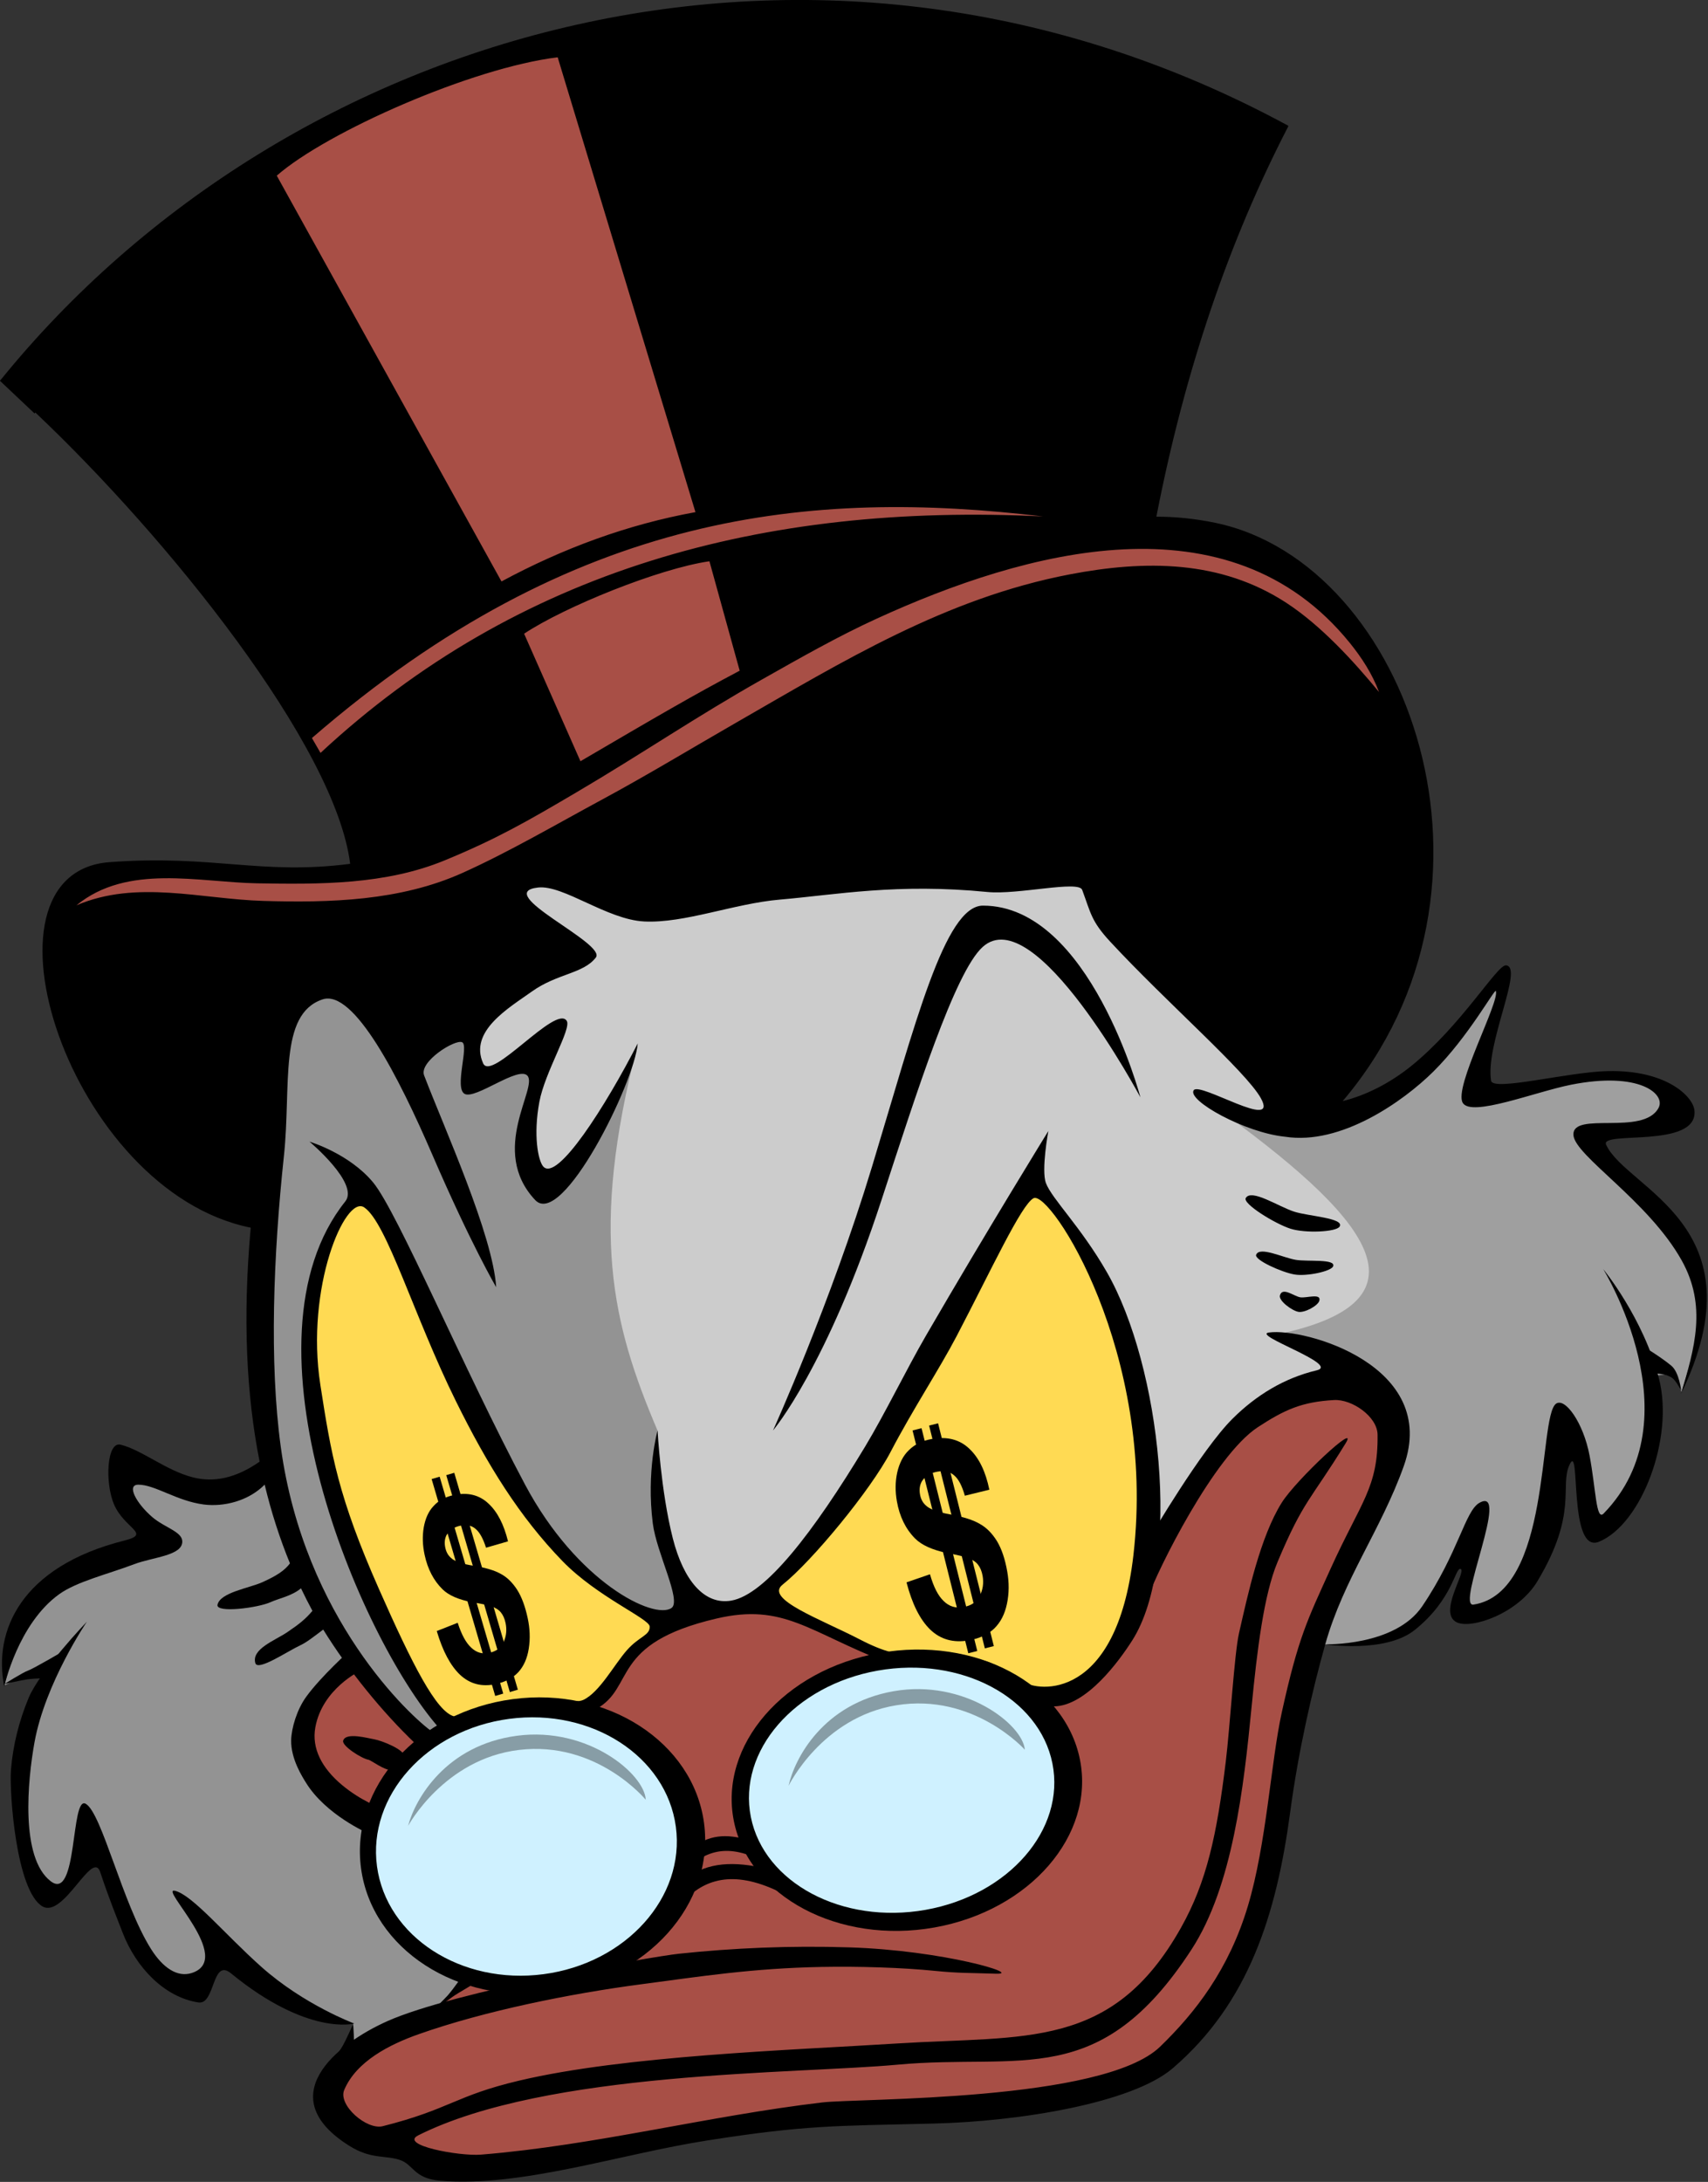 <?xml version="1.0" encoding="UTF-8" standalone="no"?>
<!DOCTYPE svg PUBLIC "-//W3C//DTD SVG 1.1//EN" "http://www.w3.org/Graphics/SVG/1.1/DTD/svg11.dtd">
<svg width="100%" height="100%" viewBox="0 0 783 1000" version="1.1" xmlns="http://www.w3.org/2000/svg" xmlns:xlink="http://www.w3.org/1999/xlink" xml:space="preserve" xmlns:serif="http://www.serif.com/" style="fill-rule:evenodd;clip-rule:evenodd;stroke-linejoin:round;stroke-miterlimit:2;">
    <rect x="0" y="0" width="783" height="1000" fill="#333333" stroke="none"/>
    <g transform="matrix(1,0,0,1,-108.815,5.61329e-13)">
        <g id="Head" transform="matrix(1.03,0,0,1.033,-14.883,-16.521)">
            <path id="Шляпа" d="M147.584,426.628L243.068,429.522L320.468,423.011L385.57,385.397L490.458,331.868L543.264,302.21L630.791,284.849L682.873,293.53L727.721,331.144L739.295,328.251L732.066,306.513L703.148,276.885L665.223,256.737L613.076,252.233L569.417,213.479L372.015,34.223C323.304,45.684 277.261,64.258 234.24,90.889L255.721,339.031L259.095,347.879L264.92,355.181L281.686,401.929L220.057,402.403L162.459,405.485L149.185,416.388L147.584,426.628Z" style="fill:rgb(168,79,70);"/>
            <g id="Лицо-R" serif:id="Лицо R" transform="matrix(1.797,0,0,1.797,-513.211,-136.45)">
                <path d="M667.191,430.357C675.798,425.629 684.27,424.94 692.542,430.262L696.334,439.47L691.459,459.239L678.189,490.924C684.253,490.711 690.029,491.007 695.521,489.57L703.646,484.966L709.333,477.925L716.916,466.551L715.291,476.571L714.478,482.258L722.061,481.446L730.456,474.405L735.602,458.968L739.393,438.657L743.997,442.178L745.893,456.26L748.059,461.676L755.642,456.531L761.871,440.824L761.871,424.575C764.39,424.271 766.991,423.171 768.922,428.604L773.549,412.913L773.771,403.595L769.778,392.947L762.124,383.185L744.709,365.992L750.588,363.773L758.242,363.44L768.225,360.113L763.788,353.568L754.803,350.462L743.267,351.017L730.51,353.346L718.53,354.788L720.749,342.476L725.186,326.059L720.527,330.163L714.87,337.484L707.882,345.914L697.122,353.79L690.245,359.336L648.801,354.763L667.191,430.357Z" style="fill:rgb(159,159,159);"/>
            </g>
            <g id="Лицо-R1" serif:id="Лицо R" transform="matrix(1.797,0,0,1.797,-513.211,-136.45)">
                <path d="M667.279,362.504L666.063,340.146L618.732,294.43L467.433,301.252L461.94,329.314L524.342,547.727L625.415,497.331L635.672,480.092L641.9,462.218L660.045,436.22L685.357,424.806L667.924,414.451C712.447,405.595 686.696,381.702 649.547,355.37L667.279,362.504Z" style="fill:rgb(204,204,204);"/>
            </g>
            <g id="Лицо-L" serif:id="Лицо L" transform="matrix(1.797,0,0,1.797,-513.211,-136.45)">
                <path d="M468.818,350.286L470.65,334.798L453.354,338.285L443.334,321.494L421.398,322.848L415.982,347.492L417.607,374.844L418.148,387.302L417.607,405.988L417.607,424.132L419.231,439.84L420.044,446.881L413.544,451.484L404.337,452.839L393.233,450.401L383.484,446.339L382.672,453.38L386.734,460.421L392.692,465.025L377.255,470.983L365.34,476.399L357.215,486.69L353.493,500.964C357.79,498.892 361.666,497.8 364.506,499.117L359.28,512.906L357.478,522.612L357.755,531.347L361.083,547.431L363.994,551.868L368.154,551.314L372.868,545.213L376.751,542.717L380.356,549.234L382.158,555.473L386.873,565.457L393.251,573.083L399.352,576.41L402.68,575.301L406.146,568.784L412.247,571.141L418.764,575.856L426.806,580.986L434.293,583.205L439.944,584.43C438.809,589.142 436.569,591.958 434.293,594.713L528.234,546.522L522.942,481.496C517.676,469.899 514.671,455.056 515.293,438.061C503.925,411.471 498.49,388.783 510.245,343.117C504.983,356.697 497.022,367.62 490.085,377.432L482.528,371.333L485.764,345.882L468.818,350.286Z" style="fill:rgb(147,147,147);"/>
            </g>
            <g id="Клюв" transform="matrix(1.797,0,0,1.797,-513.211,-136.45)">
                <path d="M684.884,426.436L693.018,429.949L697.455,438.638L696.346,448.991L687.657,467.478L676.749,494.655L668.615,534.773L663.808,558.991L651.052,582.84L637.925,595.042L621.472,601.328L581.169,605.765L554.177,607.059L531.068,610.386L505,614.823L472.832,620L449.908,614.639L438.076,610.202L433.639,600.588L440.849,590.79L458.344,582.185L468.935,573.708L470.826,563.771L442.328,533.294L431.235,523.865L427.353,513.142L430.681,503.714L438.076,495.949L442.328,496.873L446.395,502.604L452.126,509.075L458.227,514.067L497.975,506.857L503.521,500.941L508.328,493.73L515.168,487.445L525.706,483.377L536.799,481.159L545.858,481.898L552.698,484.856L571.186,494.1L609.455,503.899L618.514,502.05L625.724,496.873L630.9,487.63L636.077,474.688L640.883,463.226L648.094,451.764L656.968,440.671L665.657,432.352L676.01,427.73L684.884,426.436Z" style="fill:rgb(168,79,70);"/>
            </g>
            <path id="Глаза" d="M320.426,782.03L304.478,759.77L287.534,727.21L270.921,686.344L261.619,648.468L258.296,609.263L261.951,580.69L267.599,563.413L276.237,550.456L282.882,545.472L292.185,555.772L299.494,573.713L315.11,607.602L336.373,651.458L353.982,682.025L368.269,701.959L379.897,713.588L389.533,721.229L399.38,727.21L411.075,734.014L414.052,739.33L407.035,745.284L401.081,750.387L393.001,762.507L384.708,771.438L376.628,775.691L359.405,773.352L338.992,775.266L320.426,782.03ZM460.49,723.686L474.098,709.226L487.282,695.192L499.615,675.63L514.499,650.539L529.384,627.999L542.993,602.483L557.877,574.415L580.417,539.117L585.945,545.922L593.6,556.554L604.521,573.003L615.408,596.138L624.662,623.628L628.2,648.123L631.194,676.157L630.105,696.842L628.2,716.439L624.39,731.136L616.225,748.556L601.255,764.614L586.285,768.152L577.031,767.88L551.991,755.36L535.389,752.094L512.254,752.094L502.456,745.834L477.688,734.13L460.49,723.686Z" style="fill:rgb(255,218,83);"/>
            <g id="Стёкла" transform="matrix(1.797,0,0,1.797,-513.211,-136.45)">
                <g transform="matrix(1.006,-0.089,0.098,1.117,-58.581,-26)">
                    <ellipse cx="486.004" cy="546.328" rx="39.141" ry="30.043" style="fill:rgb(207,241,255);"/>
                </g>
                <g transform="matrix(1.018,-0.09,0.092,1.043,31.89,0.613)">
                    <ellipse cx="486.004" cy="546.328" rx="39.141" ry="30.043" style="fill:rgb(207,241,255);"/>
                </g>
            </g>
            <g id="Голова" transform="matrix(1.797,0,0,1.797,-513.211,-136.45)">
                <path d="M749.503,398.17C749.503,398.17 772.477,435.083 749.614,458.516C747.727,460.45 747.708,452.584 746.133,444.242C744.582,436.03 740.015,429.779 737.805,431.417C733.351,434.717 736.779,478.026 717.371,481.008C712.943,481.688 726.693,451.438 718.83,455.888C715.279,457.898 713.711,468.081 704.689,481.399C697.934,491.369 680.529,490.807 680.529,490.807C680.529,490.807 695.496,493.103 702.796,487.292C712.336,479.698 712.829,471.689 714.197,472.203C715.731,472.781 708.519,483.056 713.194,485.362C716.849,487.165 728.429,483.19 733.201,475.253C743.321,458.421 738.665,451.846 741.155,446.486C744.009,440.343 740.739,468.667 748.469,465.483C759.033,461.132 767.088,439.823 763.319,425.211C759.451,410.216 749.503,398.17 749.503,398.17Z"/>
                <path d="M634.876,355.754C634.876,355.754 622.35,308.415 595.879,308.429C586.412,308.434 579.128,337.618 568.401,372.896C558.131,406.666 543.882,438.015 543.882,438.015C543.882,438.015 557.24,422.361 570.801,380.968C579.438,354.604 588.922,324.872 595.792,318.648C608.766,306.894 634.876,355.754 634.876,355.754Z"/>
                <path d="M444.842,376.777C438.916,369.629 429.083,366.703 429.083,366.703C429.083,366.703 441.48,377.05 437.943,381.467C410.43,415.822 441.388,488.894 461.019,511.299C461.019,511.299 472.072,507.356 482.026,506.505C490.149,505.811 497.154,508.392 500,506.841C509.927,501.431 503.262,490.646 529.887,484.445C546.538,480.568 552.733,487.775 572.072,495.273C574.634,496.266 577.366,495.625 578.829,495.695C581.719,495.834 582.75,495.869 589.379,496.58C595.703,497.259 605.54,506.328 613.564,506.134C621.555,505.94 629.609,494.941 632.86,489.842C645.23,470.442 639.939,422.106 626.549,398.89C620.063,387.644 612.936,380.814 611.478,376.932C610.278,373.736 612.075,364.082 612.075,364.082C612.075,364.082 597.001,388.428 581.792,414.553C576.954,422.864 571.582,433.917 566.736,441.927C553.829,463.265 541.96,478.563 533.551,480.019C526.853,481.18 521.705,474.984 519.068,464.662C516.083,452.975 515.292,438.015 515.292,438.015C515.292,438.015 512.46,448.084 514.111,460.983C515.045,468.275 521.317,480.101 518.73,481.85C514.356,484.808 495.354,475.522 482.466,451.378C467.333,423.027 450.906,384.092 444.842,376.777ZM633.143,468.824C638.943,418.785 612.476,378.525 608.404,380.672C605.375,382.269 597.973,398.297 589.379,414.687C585.051,422.942 578.549,432.721 572.987,443.339C568.102,452.664 553.644,470.203 546.222,476.109C541.768,479.652 555.734,484.61 565.457,489.642C577.529,495.889 579.555,492.179 589.379,493.735C593.926,494.455 596.711,493.649 605.808,500C609.459,502.549 628.957,504.942 633.143,468.824ZM513.332,486.398C513.223,484.455 500.295,479.074 491.711,470.238C481.111,459.326 473.187,446.613 465.34,430.772C454.852,409.6 448.25,386.708 442.621,382.926C437.914,379.763 428.031,402.761 431.771,426.77C434.443,443.921 436.144,454.295 446.271,477.136C454.623,495.974 460.494,507.421 464.887,508.596C465.889,508.864 473.33,505.392 480.549,504.68C487.767,503.967 494.593,505.615 496.904,504.536C500.936,502.654 504.554,495.803 507.717,492.241C510.782,488.789 513.458,488.63 513.332,486.398Z"/>
                <g transform="matrix(1.016,0,0,1.004,-7.104,-2.143)">
                    <path d="M478.873,504.47C501.946,501.387 522.835,515.028 525.492,534.912C528.149,554.797 511.574,573.443 488.501,576.526C465.428,579.608 444.539,565.968 441.882,546.084C439.226,526.199 455.801,507.553 478.873,504.47ZM478,509.32C498.105,506.633 516.307,518.52 518.623,535.846C520.938,553.173 506.494,569.421 486.389,572.108C466.284,574.794 448.082,562.908 445.767,545.581C443.452,528.254 457.895,512.006 478,509.32Z"/>
                </g>
                <g transform="matrix(0.765,0,0,0.756,114.13,132.007)">
                    <path d="M520.563,525.372C520.563,525.372 504.783,506.012 479.493,509.104C455.282,512.063 443.622,533.902 443.622,533.902C445.895,525.172 455.801,507.553 478.873,504.47C501.946,501.387 520.225,517.083 520.563,525.372Z" style="fill-opacity:0.35;"/>
                </g>
                <g transform="matrix(0.764,-0.032,0.031,0.755,192.26,136.838)">
                    <path d="M520.563,525.372C520.563,525.372 504.783,506.012 479.493,509.104C455.282,512.063 443.622,533.902 443.622,533.902C445.895,525.172 455.801,507.553 478.873,504.47C501.946,501.387 520.225,517.083 520.563,525.372Z" style="fill-opacity:0.35;"/>
                </g>
                <g transform="matrix(1.032,-0.055,0.051,0.948,50.309,41.048)">
                    <path d="M478.873,504.47C501.946,501.387 522.835,515.028 525.492,534.912C528.149,554.797 511.574,573.443 488.501,576.526C465.428,579.608 444.539,565.968 441.882,546.084C439.226,526.199 455.801,507.553 478.873,504.47ZM478.236,509.03C498.341,506.344 516.544,518.23 518.859,535.557C521.174,552.884 506.731,569.132 486.625,571.819C466.52,574.505 448.318,562.619 446.003,545.292C443.688,527.965 458.131,511.717 478.236,509.03Z"/>
                </g>
                <g transform="matrix(0.953,0.304,-0.121,0.38,87.428,20.735)">
                    <path d="M667.967,421.581C663.869,421.576 656.123,415.948 655.497,422.667C655.126,426.653 664.338,432.335 668.341,432.335C672.194,432.335 679.423,425.63 679.78,421.793C680.337,415.804 671.664,421.585 667.967,421.581Z"/>
                </g>
                <g transform="matrix(0.436,0.9,-0.359,0.174,296.307,-150.049)">
                    <path d="M669.4,420.564C663.404,427.395 657.907,427.768 653.659,419.998C645.824,405.666 645.946,379.674 645.946,379.674L640.277,379.795C640.277,379.795 642.898,402.83 645.86,416.78C647.713,425.502 651.223,433.502 653.861,436.909C658.053,442.322 663.437,440.51 664.859,440.162C674.207,437.869 682.892,419.08 682.892,419.08L678.593,405.201C678.593,405.201 674.982,414.204 669.4,420.564Z"/>
                </g>
                <g transform="matrix(0.783,0.13,-0.055,0.332,173.539,169.087)">
                    <path d="M667.967,421.581C663.869,421.576 656.123,415.948 655.497,422.667C655.126,426.653 664.338,432.335 668.341,432.335C672.194,432.335 679.423,425.63 679.78,421.793C680.337,415.804 671.664,421.585 667.967,421.581Z"/>
                </g>
                <g transform="matrix(0.4,0.066,-0.055,0.332,430.48,221.084)">
                    <path d="M667.967,421.581C663.869,421.576 656.123,415.948 655.497,422.667C655.126,426.653 664.338,432.335 668.341,432.335C672.194,432.335 679.423,425.63 679.78,421.793C680.337,415.804 671.664,421.585 667.967,421.581Z"/>
                </g>
                <g transform="matrix(0.4,0.066,-0.055,0.332,199.888,332.154)">
                    <path d="M670.475,415.308C666.377,415.303 652.206,413.312 651.58,420.031C651.209,424.017 664.656,430.775 668.659,430.775C670.442,430.775 679.294,436.694 683.901,435.522C689.247,434.161 689.987,427.117 690.178,425.056C690.736,419.067 674.172,415.312 670.475,415.308Z"/>
                </g>
                <g transform="matrix(0.316,-0.106,0.021,0.062,138.805,543.637)">
                    <path d="M671.562,400.33C667.464,400.326 651.58,420.031 651.58,420.031C651.58,420.031 664.73,426.892 668.659,430.775C674.832,436.875 685.999,454.727 685.999,454.727L701.569,372.699C701.569,372.699 675.259,400.335 671.562,400.33Z"/>
                </g>
                <g transform="matrix(0.263,-0.204,-0.04,-0.052,304.724,736.265)">
                    <path d="M670.475,415.308C666.377,415.303 651.58,420.031 651.58,420.031C651.58,420.031 664.73,426.892 668.659,430.775C674.832,436.875 685.999,454.727 685.999,454.727L696.756,399.329C696.756,399.329 674.172,415.312 670.475,415.308Z"/>
                </g>
                <g transform="matrix(-0.316,-0.106,-0.021,0.062,987.065,468.354)">
                    <path d="M671.714,401.175C664.502,415.398 658.78,479.371 658.78,479.371C658.78,479.371 664.285,450.256 668.289,443.754C674.278,434.029 685.999,454.727 685.999,454.727L700.015,361.564C700.015,361.564 682.511,379.882 671.714,401.175Z"/>
                </g>
                <g transform="matrix(-0.11,0.315,-0.062,-0.022,537.599,388.728)">
                    <path d="M669.952,387.214C665.854,387.209 651.17,420.641 651.17,420.641C651.17,420.641 664.73,426.892 668.659,430.775C674.832,436.875 685.999,454.727 685.999,454.727L696.756,399.329C696.756,399.329 673.649,387.219 669.952,387.214Z"/>
                </g>
                <path d="M678.534,423.166C670.554,425.051 663.558,429.279 657.64,435.167C649.93,442.837 637.395,464.162 637.395,464.162L636.813,479.081C639.008,472.728 653.082,444.295 663.947,437.209C670.611,432.863 674.882,430.949 682.825,430.501C687.297,430.249 693.566,434.582 693.62,439.06C693.778,452.145 689.522,455.545 681.975,472.164C676.222,484.835 674.009,489.035 669.898,507.607C667.216,519.724 666.111,540.101 661.505,555.416C656.777,571.133 648.472,581.741 639.755,590.154C625.64,603.775 565.14,602.856 556.099,603.917C527.79,607.239 499.977,614.501 471.568,616.806C466.166,617.245 451.174,614.462 456.023,612.039C487.942,596.083 549.499,596.92 574.787,594.591C605.47,591.765 624.781,601.027 647.54,566.154C657.746,550.514 660.487,525.975 662.41,506.312C663.79,492.2 665.45,478.546 668.856,470.465C675.319,455.13 676.981,455.334 685.698,441.194C689.193,435.524 673.455,450.179 669.9,455.811C664.582,464.235 661.485,478.462 659.276,488.176C658.165,493.061 657.04,511.444 656.029,519.721C653.817,537.84 651.328,549.431 644.919,560.801C627.916,590.967 606.433,587.37 574.734,589.355C548.111,591.021 507.257,592.352 481.034,598.529C465.079,602.287 463.947,605.568 447.215,609.786C443.263,610.782 436.086,604.583 437.681,600.832C440.68,593.781 448.872,589.624 456.099,587.079C472.542,581.288 493.808,577.034 511.092,574.763C525.95,572.81 538.685,570.797 555.852,570.467C565.055,570.29 575.871,570.614 584.076,571.446C589.822,572.029 592.79,571.923 599.033,572.138C606.064,572.381 586.211,566.367 562.741,565.633C547.925,565.169 534.009,565.795 520.629,567.2C513.588,567.939 464.88,576.521 448.419,583.827C435.473,589.572 419.631,602.654 439.037,614.689C444.341,617.979 447.774,616.92 451.392,618.093C454.936,619.242 454.787,622.718 461.551,623.261C481.686,624.877 505.841,616.703 527.63,613.303C552.038,609.495 559.102,609.728 583.581,609.137C604.981,608.621 632.827,604.075 642.882,595.483C661.664,579.432 668.577,557.554 671.973,532.262C673.986,517.275 677.351,502.537 680.654,490.835C685.22,474.656 694.442,462.629 700.111,446.802C708.98,422.036 675.597,412.609 666.723,413.824C662.273,414.433 684.501,421.756 678.534,423.166Z"/>
                <path d="M360.963,515.034C363.627,500.331 373.947,485.217 373.947,485.217C373.947,485.217 362.317,497.356 359.532,504.005C357.181,509.618 355.639,515.66 355.145,521.725C354.689,527.33 356.434,551.754 362.943,555.516C368.205,558.557 375.325,541.254 377.253,547.069C379.41,553.577 381.224,557.939 382.823,562.07C386.079,570.48 393.03,577.918 401.553,579.236C405.771,579.888 404.866,568.158 409.631,572.045C428.699,587.599 440.178,584.441 440.178,584.441C440.178,584.441 427.726,579.847 417.111,570.405C407.983,562.285 400.125,552.736 395.768,551.666C391.628,550.65 410.619,568.523 399.915,571.964C396.359,573.107 392.761,570.696 389.809,566.012C382.715,554.753 377.663,532.479 373.662,530.186C369.889,528.023 371.726,554.476 364.976,549.3C357.407,543.497 359.263,524.419 360.963,515.034Z"/>
                <g transform="matrix(1,0,0,1,0.832,0.971)">
                    <path d="M542.693,545.569C535.072,543.512 527.831,543.299 522.643,546.944L521.156,553.042C526.428,547.59 533.783,545.447 545.444,551.356L542.693,545.569Z"/>
                </g>
                <g transform="matrix(0.858,0,0,0.858,75.088,71.864)">
                    <path d="M540.044,544.823C532.407,542.437 527.878,543.328 522.643,546.944L521.156,553.042C527.16,547.717 533.249,545.352 543.954,550.942L540.044,544.823Z"/>
                </g>
                <path d="M424.24,470.825C421.753,464.784 419.647,458.326 417.976,451.39C413.962,455.415 407.896,456.926 402.893,456.29C396.23,455.441 390.783,451.377 386.668,451.398C383.662,451.414 386.238,456.07 390.16,459.414C393.175,461.985 397.497,462.986 397.573,465.361C397.687,468.935 390.34,469.255 385.639,471.034C379.139,473.494 371.467,475.301 367.094,478.429C356.86,485.75 353.476,501.233 353.476,501.233C350.726,487.614 357.521,471.621 383.29,465.174C389.993,463.498 383.228,462.263 380.655,456.246C378.399,450.968 378.845,440.699 382.274,441.52C387.488,442.768 393.55,447.911 400.223,449.593C405.325,450.879 410.745,449.869 416.726,445.71C413.449,429.283 412.505,410.266 414.521,387.942C369.633,378.942 344.239,300.313 379.57,297.693C405.23,295.79 416.934,300.962 439.148,298.109C435.51,268.975 393.939,217.553 361.162,186.666L360.986,186.92L352.413,178.85L352.471,178.779L352.413,178.729L352.525,178.712C423.78,91.022 555.652,53.232 671.515,115.885L671.455,115.994L671.515,116.013C656.878,144.192 645.887,176.22 638.833,212.4C643.613,212.403 648.478,212.888 653.467,213.925C701.53,223.908 729.752,304.168 684.981,356.689C690.653,355.296 696.635,352.306 701.941,348.039C714.357,338.055 723.227,323.03 725.406,323.172C729.969,323.471 720.271,342.531 721.727,351.657C722.16,354.372 740.827,349.488 750.644,349.279C765.215,348.967 771.777,355.579 772.106,359.014C773.017,368.536 748.618,363.922 750.222,367.454C755.214,378.441 789.028,387.371 768.764,428.979C772.159,417.709 775.206,407.249 768.971,396.078C760.743,381.337 742.394,370.147 742.13,365.057C741.819,359.062 759.471,365.41 763.221,358.349C765.021,354.959 758.477,349.295 741.55,352.648C732.681,354.405 716.856,360.709 714.717,357.126C712.417,353.275 723.903,332.204 722.915,329.509C722.664,328.823 716.116,340.826 707.445,349.394C699.936,356.814 684.518,367.631 670.746,365.49C660.787,364.524 646.344,356.477 648.087,354.002C649.588,351.871 669.298,364.262 664.713,355.981C661.062,349.387 641.133,332.127 627.352,317.276C622.704,312.268 622.599,310.289 620.455,304.536C619.556,302.126 604.549,305.8 597.002,305.063C574.506,302.866 559.735,305.729 545.562,306.943C534.26,307.91 521.939,312.841 511.964,312.343C502.789,311.886 491.96,303.278 485.711,303.958C474.046,305.227 502.719,317.708 500,321.244C496.904,325.272 490.426,325.155 484.098,329.677C478.6,333.607 468.492,339.392 472.094,347.382C474.162,351.967 490.156,332.731 492.793,336.88C494.031,338.827 487.38,349.5 486.008,356.897C484.464,365.214 485.72,371.297 486.918,372.776C490.319,376.975 502.552,357.706 510.373,342.463C509.59,352.157 491.653,388.223 484.966,381.111C473.383,368.791 485.88,353.215 483.006,350.368C480.681,348.065 470.227,356.296 467.538,354.927C464.849,353.558 468.648,342.933 466.872,342.154C465.097,341.376 456.167,346.96 457.466,350.342C462.531,363.531 474.47,389.707 475.319,402.639C475.319,402.639 469.039,391.975 459.496,369.914C451.216,350.773 440.072,328.997 432.308,331.583C421.348,335.233 424.594,352.95 422.744,370.238C420.134,394.635 419.096,421.188 421.964,442.059C427.804,484.551 454.157,508.714 459.597,512.486L455.334,515.362C447.052,507.493 438.715,497.236 432.476,487.17C430.207,488.865 428.45,490.288 426.789,491.058C423.619,492.526 416.269,497.529 415.665,495.456C414.648,491.961 420.551,489.855 423.517,487.855C426.667,485.73 428.086,484.566 429.807,482.549C428.824,480.734 427.878,478.878 426.973,476.979C424.811,478.849 421.3,479.544 419.53,480.364C416.36,481.833 405.832,483.153 406.294,481.044C406.963,477.994 414.15,476.945 417.411,475.476C420.98,473.868 422.923,472.592 424.24,470.825ZM371.354,308.359C386.249,301.974 402.286,306.823 417.623,307.267C434.158,307.746 451.459,307.274 466.855,300.405C478.271,295.312 490.652,288.103 501.661,282.181C512.7,276.244 523.796,269.535 534.671,263.301C561.25,248.063 586.658,232.52 617.334,226.653C636.016,223.08 654.723,223.052 671.053,233.691C679.669,239.305 687.734,248.135 693.983,255.7C692.341,251.275 689.7,247.205 686.724,243.542C656.815,206.72 606.288,220.836 569.628,237.546C559.943,241.961 550.67,247.24 541.393,252.459C524.718,261.84 511.617,270.822 495.117,280.507C483.113,287.553 475.534,291.924 462.592,297.246C447.914,303.283 431.661,303.189 416.112,302.923C401.701,302.676 383.984,298.023 371.354,308.359ZM528.135,223.407C515.622,225.201 492.224,234.666 482.235,241.294L496.189,272.78C515.567,261.465 524,256.555 535.628,250.423L528.135,223.407ZM610.791,212.345C553.627,205.617 494.948,210.686 429.681,267.051L431.81,270.723C480.48,225.618 541.323,208.919 610.791,212.345ZM490.552,98.981C469.387,101.528 433.347,117.394 420.973,128.202L476.631,228.392C491.928,220.175 507.898,214.317 524.674,211.277L490.552,98.981Z"/>
            </g>
            <g transform="matrix(68.478,-14.736,24.393,113.354,317.712,766.593)">
                <path d="M0.036,-0.233L0.177,-0.247C0.185,-0.199 0.202,-0.165 0.228,-0.143C0.254,-0.12 0.289,-0.109 0.333,-0.109C0.38,-0.109 0.415,-0.119 0.438,-0.139C0.462,-0.159 0.474,-0.182 0.474,-0.208C0.474,-0.225 0.469,-0.239 0.459,-0.251C0.449,-0.263 0.431,-0.273 0.407,-0.282C0.39,-0.288 0.351,-0.299 0.291,-0.313C0.214,-0.333 0.159,-0.356 0.128,-0.384C0.084,-0.424 0.062,-0.472 0.062,-0.528C0.062,-0.565 0.072,-0.599 0.093,-0.631C0.114,-0.662 0.143,-0.687 0.182,-0.703C0.221,-0.72 0.268,-0.728 0.323,-0.728C0.413,-0.728 0.481,-0.708 0.526,-0.669C0.572,-0.63 0.595,-0.577 0.598,-0.511L0.453,-0.505C0.447,-0.542 0.434,-0.568 0.413,-0.584C0.393,-0.6 0.362,-0.608 0.322,-0.608C0.28,-0.608 0.247,-0.6 0.223,-0.583C0.208,-0.571 0.2,-0.557 0.2,-0.538C0.2,-0.521 0.207,-0.507 0.222,-0.495C0.24,-0.479 0.284,-0.463 0.354,-0.447C0.425,-0.43 0.477,-0.413 0.51,-0.395C0.544,-0.378 0.571,-0.353 0.59,-0.323C0.609,-0.292 0.618,-0.254 0.618,-0.208C0.618,-0.167 0.607,-0.129 0.584,-0.093C0.561,-0.057 0.529,-0.031 0.487,-0.013C0.446,0.004 0.394,0.013 0.332,0.013C0.241,0.013 0.172,-0.008 0.123,-0.05C0.075,-0.092 0.046,-0.153 0.036,-0.233Z" style="fill-rule:nonzero;"/>
            </g>
            <g transform="matrix(76.112,-13.405,21.266,120.748,525.785,746.66)">
                <path d="M0.036,-0.233L0.177,-0.247C0.185,-0.199 0.202,-0.165 0.228,-0.143C0.254,-0.12 0.289,-0.109 0.333,-0.109C0.38,-0.109 0.415,-0.119 0.438,-0.139C0.462,-0.159 0.474,-0.182 0.474,-0.208C0.474,-0.225 0.469,-0.239 0.459,-0.251C0.449,-0.263 0.431,-0.273 0.407,-0.282C0.39,-0.288 0.351,-0.299 0.291,-0.313C0.214,-0.333 0.159,-0.356 0.128,-0.384C0.084,-0.424 0.062,-0.472 0.062,-0.528C0.062,-0.565 0.072,-0.599 0.093,-0.631C0.114,-0.662 0.143,-0.687 0.182,-0.703C0.221,-0.72 0.268,-0.728 0.323,-0.728C0.413,-0.728 0.481,-0.708 0.526,-0.669C0.572,-0.63 0.595,-0.577 0.598,-0.511L0.453,-0.505C0.447,-0.542 0.434,-0.568 0.413,-0.584C0.393,-0.6 0.362,-0.608 0.322,-0.608C0.28,-0.608 0.247,-0.6 0.223,-0.583C0.208,-0.571 0.2,-0.557 0.2,-0.538C0.2,-0.521 0.207,-0.507 0.222,-0.495C0.24,-0.479 0.284,-0.463 0.354,-0.447C0.425,-0.43 0.477,-0.413 0.51,-0.395C0.544,-0.378 0.571,-0.353 0.59,-0.323C0.609,-0.292 0.618,-0.254 0.618,-0.208C0.618,-0.167 0.607,-0.129 0.584,-0.093C0.561,-0.057 0.529,-0.031 0.487,-0.013C0.446,0.004 0.394,0.013 0.332,0.013C0.241,0.013 0.172,-0.008 0.123,-0.05C0.075,-0.092 0.046,-0.153 0.036,-0.233Z" style="fill-rule:nonzero;"/>
            </g>
            <g transform="matrix(0.324,-0.081,0.256,1.02,264.596,-9.409)">
                <rect x="301.764" y="668.954" width="12.345" height="96.911"/>
            </g>
            <g transform="matrix(0.324,-0.081,0.256,1.02,257.228,-7.242)">
                <rect x="301.764" y="668.954" width="12.345" height="96.911"/>
            </g>
            <g transform="matrix(0.289,-0.085,0.292,0.993,36.166,31.862)">
                <rect x="301.764" y="668.954" width="12.345" height="96.911"/>
            </g>
            <g transform="matrix(0.289,-0.085,0.292,0.993,29.665,33.596)">
                <rect x="301.764" y="668.954" width="12.345" height="96.911"/>
            </g>
        </g>
    </g>
</svg>
